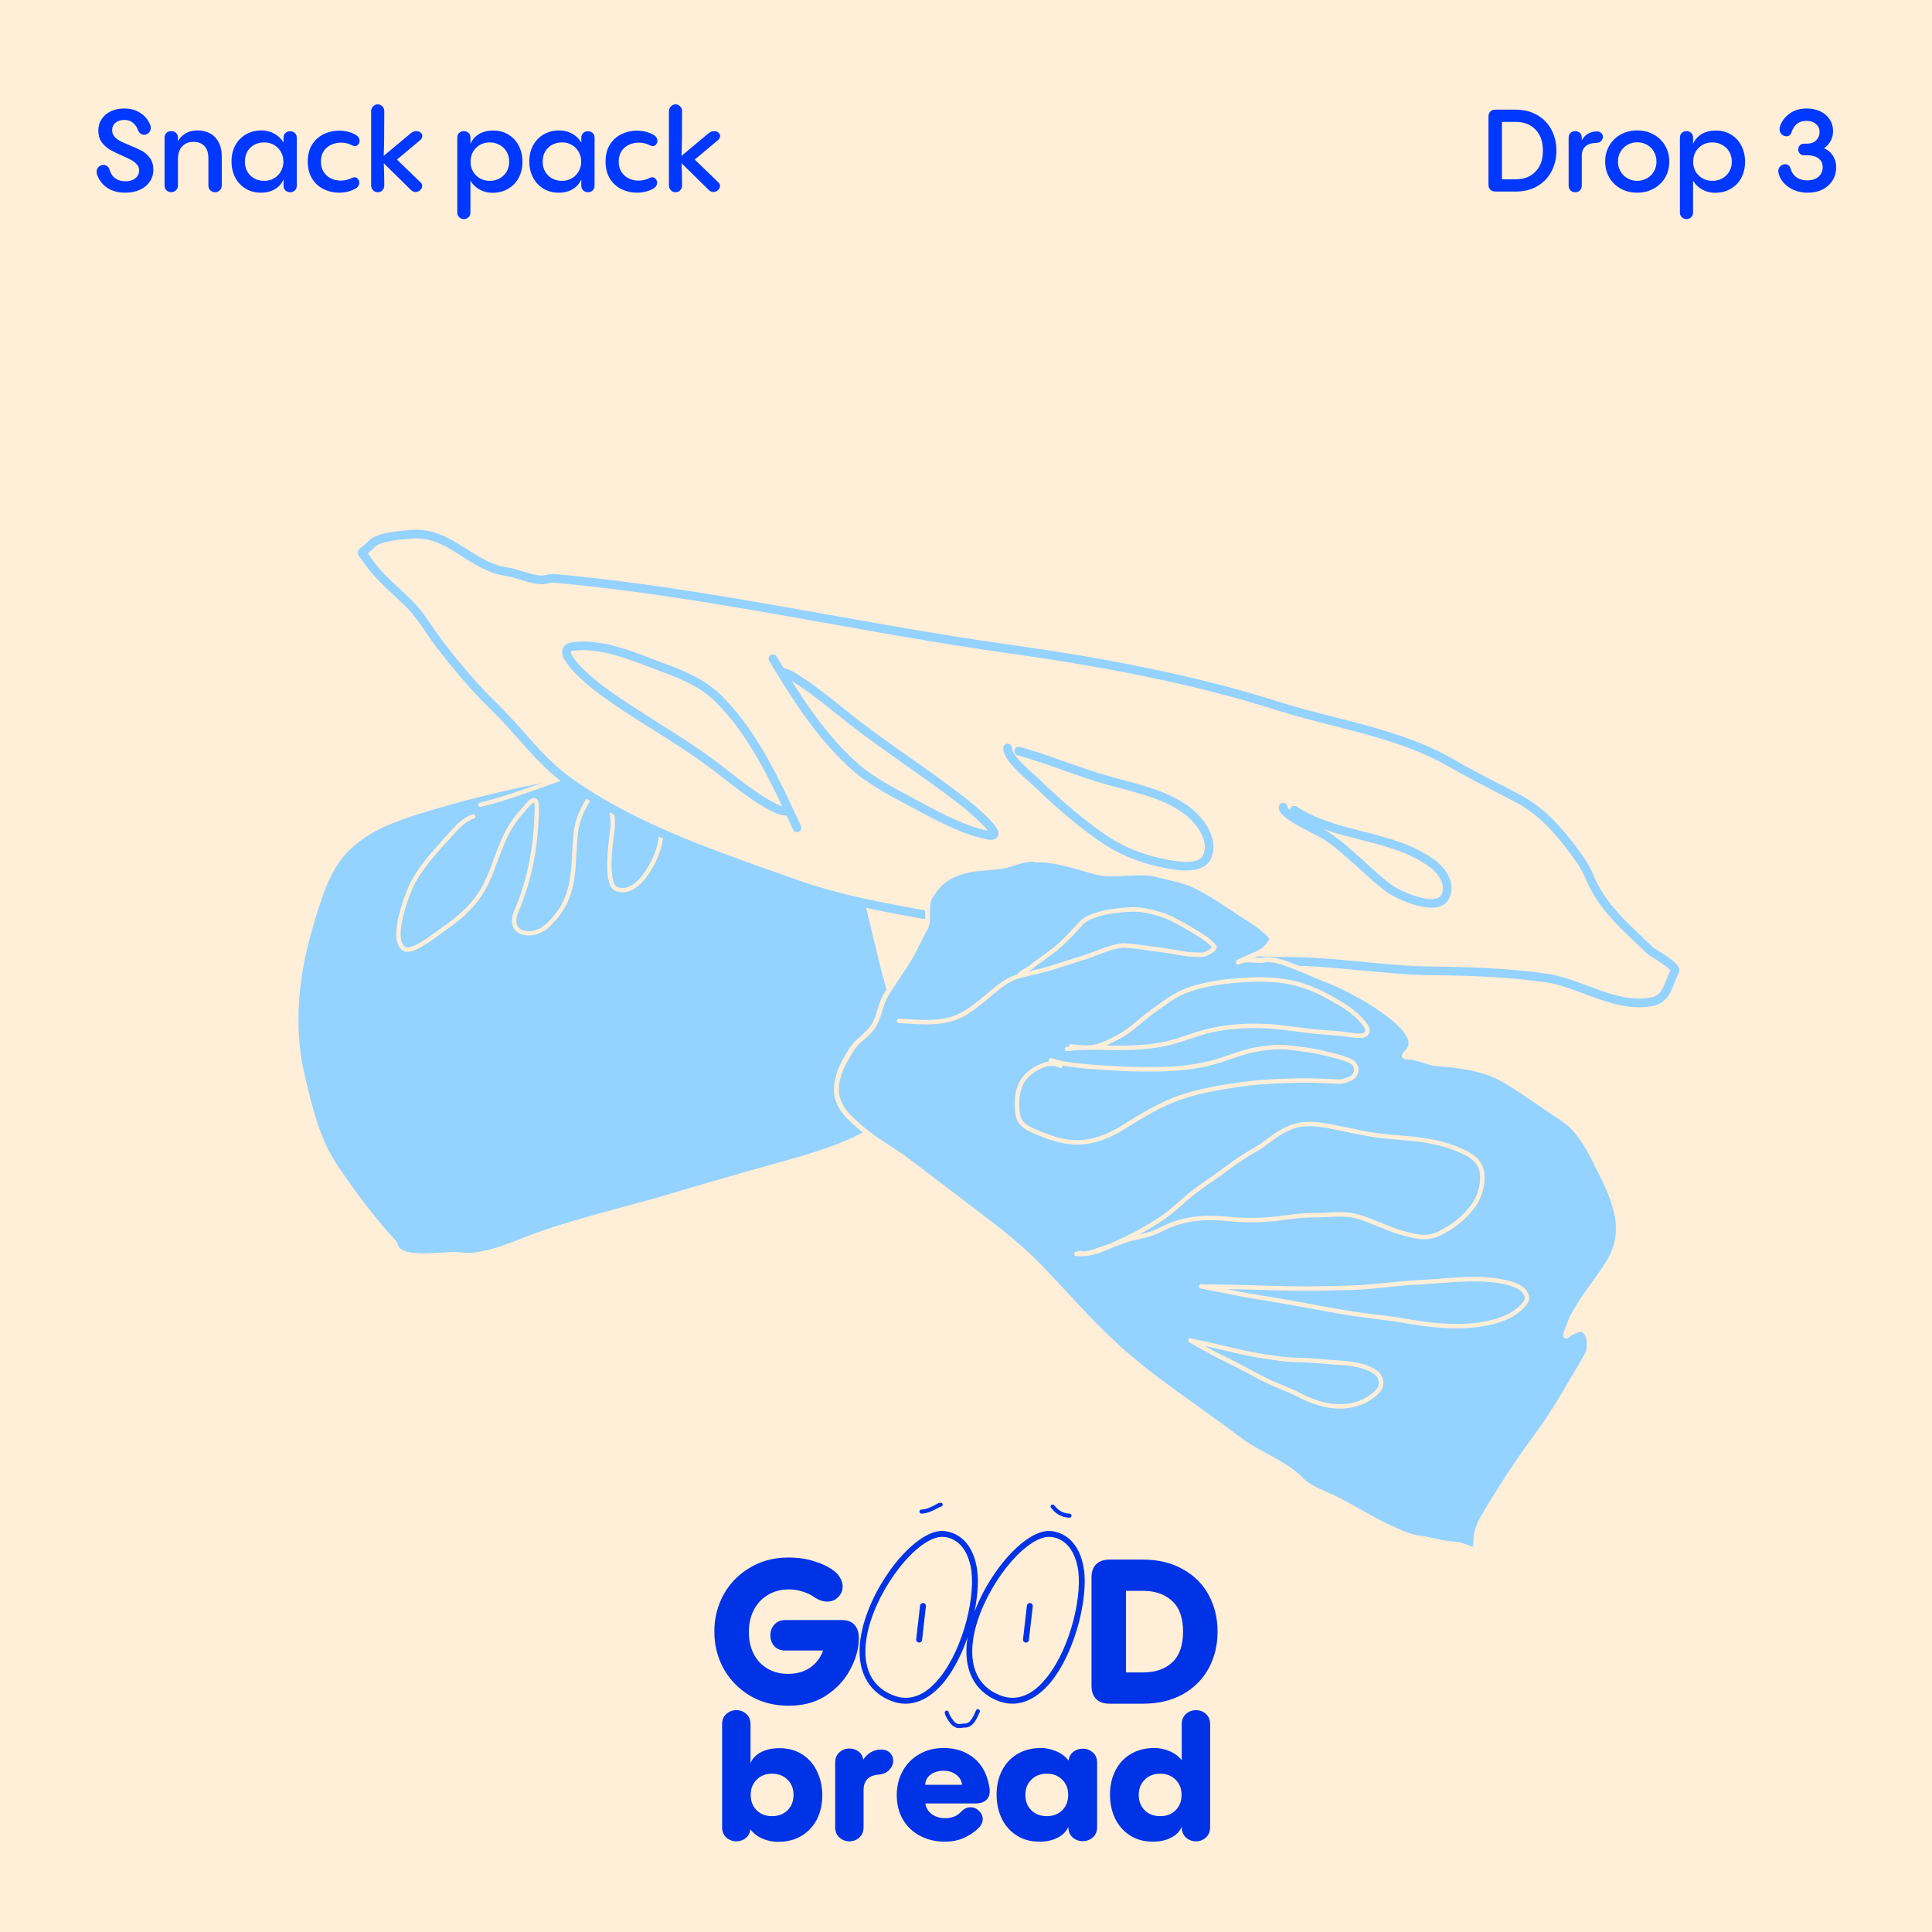 <svg width="1049" height="1049" viewBox="0 0 1049 1049" fill="none" xmlns="http://www.w3.org/2000/svg">
<rect x="0" y="0" width="1049" height="1049" fill="#808080" stroke="none"/>
<g clip-path="url(#clip0_479_805)">
<rect width="1049" height="1049" fill="#FFEED8"/>
<path d="M211.219 669.61C212.888 671.536 215.122 673.208 215.988 675.645C217.98 683.908 243.002 678.848 249.697 679.945C262.895 682.108 282.211 672.369 294.451 668.188C317.2 660.417 341.139 654.945 364.186 648.09C383.561 642.327 403.207 636.646 422.628 631.238L422.892 631.165C440.599 626.234 462.666 620.09 477.602 609.16C489.08 600.761 490.083 589.442 489.452 577.118C488.517 558.861 481.633 540.085 477.372 522.406L469.293 488.88C466.625 477.808 465.579 463.837 458.809 454.213C453.782 447.068 448.972 440.697 442.625 434.54C437.03 429.113 426.647 425.623 419.508 422.449C409.638 418.063 397.16 418.163 386.759 414.925C379.492 412.663 372.629 411.301 364.78 412.139C339.71 414.817 315.402 420.831 290.747 425.864C269.778 430.144 249.55 435.105 229.01 441.489C214.436 446.019 200.728 450.884 189.794 461.491C178.687 472.265 174.216 488.909 170.026 502.924C162.056 529.586 159.107 557.499 165.582 584.369C169.63 601.168 173.305 617.858 183.107 632.531C191.637 645.3 201.119 657.951 211.219 669.61Z" fill="#94D2FF"/>
<path d="M256.94 443.265C252.202 444.921 248.702 448.527 245.456 452.174C237.94 460.617 229.952 468.735 224.446 478.73C221.427 484.211 210.998 510.86 219.79 515.35C224.192 517.598 237.848 506.5 240.702 504.545C251.141 497.392 259.508 489.637 264.731 478.084C270.774 464.717 272.673 452.433 283.058 441.015C286.059 437.716 291.624 429.468 291.467 438.615C291.118 458.871 288.117 476.411 280.322 494.922C274.947 507.686 289.365 509.786 296.977 502.816C313.543 487.65 310.649 471.973 312.572 452.851C313.714 441.489 319.25 434.362 325.431 425.413C328.25 421.331 328.683 427.719 329.207 429.895C330.73 436.213 333.413 443.039 332.607 449.595C332.007 454.472 328.053 479.532 334.481 482.545C346.982 488.404 360.254 461.37 358.704 451.919C356.96 441.281 353.224 431.236 350.013 421.136C346.684 410.664 339.68 412.543 330.926 414.652C307.113 420.391 284.269 431.288 260.808 436.941" stroke="#FFEED8" stroke-width="2.361" stroke-linecap="round"/>
<path d="M547.925 352.371C465.226 340.811 384.217 321.553 300.847 314.003C296.114 314.104 296.889 315.365 291.445 314.604C285.734 313.806 280.61 311.175 275.182 310.416C255.571 307.675 244.055 288.111 222.861 290.124C217.885 290.597 205.6 291.328 201.797 295.371C195.363 302.211 195.135 297.577 199.761 304.554C205.046 312.525 214.369 320.281 221.124 326.795C228.564 333.969 232.586 341.889 238.945 350.136C248.06 361.956 257.639 373.341 268.325 383.71C282.046 397.023 293.085 413.167 308.593 424.231C345.441 450.519 389.633 464.802 431.114 479.654C457.461 489.087 486.13 493.821 513.536 498.728C541.834 503.795 569.983 508.64 598.471 512.622C631.645 517.259 665.21 521.936 698.818 521.968C725.115 521.994 751.384 526.853 777.723 527.147C798.77 527.382 818.617 528.076 839.404 530.982C858.131 533.6 877.453 547.859 897.186 543.846C905.182 542.22 905.866 533.963 909.374 527.359C910.83 524.617 897.687 517.764 895.73 515.878C882.916 503.521 869.666 492.74 862.498 474.851C860.346 469.479 854.202 461.542 850.682 457.029C843.572 447.914 835.113 439.557 825.349 434.234C813.234 427.628 801.006 421.877 789.083 414.909C759.481 397.612 725.341 393.373 693.64 383.271C647.262 368.492 596.042 359.097 547.925 352.371Z" fill="#FFEED8" stroke="#94D2FF" stroke-width="4.699" stroke-linecap="round"/>
<path d="M462.445 414.749C446.302 399.789 434.49 381.843 424.219 365.146C428.629 363.436 455.224 385.453 460.778 389.861C480.929 405.859 503.353 419.915 523.566 435.794C524.709 436.692 548.144 455.664 536.535 453.49C521.6 450.692 504.487 440.633 490.519 433.215C480.327 427.802 470.582 422.29 462.445 414.749Z" fill="#FFEED8"/>
<path d="M419.665 357.687C431.023 376.358 443.866 397.532 462.445 414.749C470.582 422.29 480.327 427.802 490.519 433.215C504.487 440.633 521.6 450.692 536.535 453.49C548.144 455.664 524.709 436.692 523.566 435.794C503.353 419.915 480.929 405.859 460.778 389.861C455.219 385.448 428.575 363.391 424.206 365.151" stroke="#94D2FF" stroke-width="4.699" stroke-linecap="round"/>
<path d="M389.893 379.171C406.549 395.458 418.206 418.274 428.258 439.815C423.267 444.391 395.625 421.652 389.839 417.198C368.842 401.035 345.193 388.88 324.12 372.929C322.928 372.027 298.539 352.657 311.17 351.005C327.42 348.879 345.518 357.114 360.351 362.603C371.174 366.608 381.496 370.961 389.893 379.171Z" fill="#FFEED8"/>
<path d="M432.711 449.453C421.61 425.31 409.063 397.916 389.893 379.171C381.496 370.961 371.174 366.608 360.351 362.603C345.518 357.114 327.42 348.879 311.17 351.005C298.539 352.657 322.928 372.027 324.12 372.929C345.193 388.88 368.842 401.035 389.839 417.198C395.631 421.656 423.323 444.437 428.273 439.801" stroke="#94D2FF" stroke-width="4.699" stroke-linecap="round"/>
<path d="M547.101 406.168C546.82 411.812 559.284 421.544 562.957 425.102C573.943 435.743 585.346 445.69 597.873 454.473C608.583 461.982 619.773 466.397 632.565 468.921C638.741 470.139 652.022 472.581 655.364 465.237C659.649 455.822 651.254 445.077 644.048 439.762C632.29 431.087 616.61 427.886 602.771 424.079C586.001 419.466 569.917 412.445 553.136 407.829" stroke="#94D2FF" stroke-width="4.699" stroke-linecap="round"/>
<path d="M696.697 438.232C696.061 442.611 716.842 451.564 720.423 453.992C732.7 462.316 742.329 473.425 754.115 482.305C758.886 485.899 779.343 495.26 784.283 487.501C788.507 480.865 783.191 473.006 777.948 469.094C756.079 452.778 725.08 454.861 702.733 439.892" stroke="#94D2FF" stroke-width="4.699" stroke-linecap="round"/>
<path d="M546.751 469.753C550.479 468.798 559.135 465.347 562.768 466.986C573.074 465.996 591.756 473.151 597.741 474.08C607.402 475.58 618.753 472.412 628.362 474.929C635.942 476.915 643.488 478.086 650.636 481.784C660.716 486.998 669.685 493.82 679.245 499.726C680.969 500.791 691.68 507.994 690.348 510.558C688.592 513.939 685.782 516.547 682.174 517.968C680.18 518.754 675.744 520.788 673.583 521.779C677.298 520.439 682.682 521.982 686.394 521.236C691.662 520.177 699.764 523.701 704.356 525.478C710.685 527.928 716.84 530.902 723.186 533.252C731.365 536.281 775.543 558.859 764.303 570.847C760.612 574.784 762.984 573.384 767.239 574.183C771.726 575.026 775.939 577.266 780.603 577.597C792.983 578.476 806.243 580.231 817.212 586.725C827.813 593.001 837.417 600.312 847.651 606.874C856.292 612.415 861.23 620.804 865.767 629.847C874.686 647.626 885.04 665.66 873.794 684.658C868.768 693.147 862.103 700.808 857.042 709.357C855.134 712.58 853.122 715.594 852.053 719.185C851.67 720.47 848.278 727.43 851.283 724.883C852.745 723.644 853.978 723.174 855.705 722.411C863.124 719.133 864.337 731.219 861.522 735.974C853.029 750.321 844.681 765.604 834.646 779.176C824.45 792.964 814.745 807.795 805.997 822.572C802.103 829.151 801.283 832.619 801.174 839.716C801.148 841.368 802.51 841.864 800.17 841.312C796.753 840.506 793.344 838.554 789.831 838.386C783.59 838.089 777.151 835.909 770.862 835.145C765.43 834.486 758.801 831.389 753.813 829.059L753.675 828.994C744.18 824.559 735.28 818.806 725.921 814.103C719.934 811.095 710.951 808.208 706.217 803.208C697.773 794.288 683.091 789.403 673.02 781.722C650.604 764.624 626.283 749.386 605.492 730.267C591.164 717.092 578.443 702.292 564.985 688.241C553.89 676.656 541.097 666.941 528.352 657.264C516.567 648.317 504.793 639.373 493.001 630.42C484.739 624.147 475.419 619.312 467.588 612.476C461.797 607.422 456.506 603.174 454.599 595.734C453.12 589.963 455.317 582.181 458.105 577.218C460.273 573.357 462.454 568.882 465.67 565.838C468.315 563.334 472.563 559.991 474.411 556.87C477.8 551.145 477.633 546.029 481.149 540.09C485.187 533.269 489.926 527.063 493.973 520.226C497.009 515.098 499.212 509.577 502.185 504.555C505.231 499.409 501.959 492.343 505.042 487.134C510.1 478.589 515.004 475.214 524.763 472.713C531.944 470.872 539.572 471.594 546.751 469.753Z" fill="#94D2FF"/>
<path d="M562.768 466.986C559.135 465.347 550.479 468.798 546.751 469.753C539.572 471.594 531.944 470.872 524.763 472.713C515.004 475.214 510.1 478.589 505.042 487.134C501.959 492.343 505.231 499.409 502.185 504.555C499.212 509.577 497.009 515.098 493.973 520.226C489.926 527.063 485.187 533.269 481.149 540.09C477.633 546.029 477.8 551.145 474.411 556.87C472.563 559.991 468.315 563.334 465.67 565.838C462.454 568.882 460.273 573.357 458.105 577.218C455.317 582.181 453.12 589.963 454.599 595.734C456.506 603.174 461.797 607.422 467.588 612.476C475.419 619.312 484.739 624.147 493.001 630.42C504.793 639.373 516.567 648.317 528.352 657.264C541.097 666.941 553.89 676.656 564.985 688.241C578.443 702.292 591.164 717.092 605.492 730.267C626.283 749.386 650.604 764.624 673.02 781.722C683.091 789.403 697.773 794.288 706.217 803.208C710.951 808.208 719.934 811.095 725.921 814.103C735.28 818.806 744.18 824.559 753.675 828.994C758.678 831.331 765.38 834.48 770.862 835.145C777.151 835.909 783.59 838.089 789.831 838.386C793.344 838.554 796.753 840.506 800.17 841.312C802.51 841.864 801.148 841.368 801.174 839.716C801.283 832.619 802.103 829.151 805.997 822.572C814.745 807.795 824.45 792.964 834.646 779.176C844.681 765.604 853.029 750.321 861.522 735.974C864.337 731.219 863.124 719.133 855.705 722.411C853.978 723.174 852.745 723.644 851.283 724.883C848.278 727.43 851.67 720.47 852.053 719.185C853.122 715.594 855.134 712.58 857.042 709.357C862.103 700.808 868.768 693.147 873.794 684.658C885.04 665.66 874.686 647.626 865.767 629.847C861.23 620.804 856.292 612.415 847.651 606.874C837.417 600.312 827.813 593.001 817.212 586.725C806.243 580.231 792.984 578.476 780.603 577.597C775.939 577.266 771.726 575.026 767.239 574.183C762.984 573.384 760.612 574.784 764.303 570.847C775.543 558.859 731.365 536.281 723.186 533.252C716.84 530.902 710.685 527.928 704.356 525.478C699.764 523.701 691.662 520.177 686.394 521.236C682.468 522.024 676.672 520.254 672.959 522.04C669.933 523.495 679.05 519.199 682.174 517.968C685.782 516.547 688.592 513.939 690.348 510.558C691.68 507.994 680.969 500.791 679.245 499.726C669.685 493.82 660.716 486.998 650.636 481.784C643.488 478.086 635.942 476.915 628.362 474.929C618.753 472.412 607.402 475.58 597.741 474.08C591.756 473.151 573.074 465.996 562.768 466.986Z" stroke="#FFEED8" stroke-width="2.677" stroke-linecap="round"/>
<path d="M488.109 554.297C499.843 554.908 512.528 556.62 523.123 550.502C529.311 546.928 534.354 542.359 539.798 537.846C544.128 534.256 548.484 531.247 553.984 529.769C560.122 528.12 566.295 527.067 572.346 525.038C577.609 523.274 582.933 521.694 588.223 520.011C594.305 518.075 600.125 515.278 606.342 513.884C607.979 513.517 609.604 513.28 611.273 513.398C617.777 513.86 624.29 515.013 630.763 515.818C635.146 516.363 639.474 517.281 643.837 517.949C646.513 518.359 649.268 518.292 651.967 518.405C654.27 518.502 655.32 517.554 657.168 516.605C657.658 516.354 659.722 514.876 659.446 514.145C659.22 513.547 658.496 513.034 658.049 512.561C655.957 510.351 653.336 508.713 650.771 507.118C646.275 504.323 641.67 501.692 636.971 499.249C632.28 496.81 627.257 495.476 622.105 494.44C617.453 493.504 612.399 493.764 607.716 494.309C604.103 494.73 600.48 495.124 596.989 496.19C593.511 497.252 589.536 498.592 586.982 501.328C582.849 505.755 578.747 510.387 574.119 514.309C569.623 518.119 564.537 521.19 560.002 524.958C558.006 526.615 554.565 527.708 553.248 529.933" stroke="#FFEED8" stroke-width="2.414" stroke-linecap="round"/>
<path d="M579.331 569.556C589.473 568.177 599.865 569.118 610.063 568.939C617.803 568.803 625.234 568.347 632.815 566.729C638.743 565.464 644.358 563.307 650.113 561.46C660.471 558.134 671.013 556.949 681.858 556.994C691.468 557.035 700.906 558.443 710.411 559.705C717 560.58 723.634 560.635 730.227 561.509C732.886 561.862 735.611 562.344 738.3 562.349C739.389 562.351 740.86 562.295 741.653 561.399C743.47 559.347 741.997 557.461 740.527 555.567C735.264 548.787 727.232 544.468 719.83 540.445C713.591 537.055 706.946 534.608 699.982 533.209C692.02 531.609 683.546 531.603 675.462 532.103C665.773 532.701 655.51 533.935 646.284 537.057C641.408 538.708 637.12 541.065 632.935 544.051C628.753 547.035 624.55 549.897 620.615 553.206C616.38 556.768 612.411 560.27 607.48 562.857C602.786 565.321 597.886 568.106 592.528 568.681C590.167 568.934 587.612 568.754 585.259 568.487C584.05 568.349 582.794 568.343 581.609 568.087" stroke="#FFEED8" stroke-width="2.414" stroke-linecap="round"/>
<path d="M575.777 578.726C570.559 575.637 563.265 579.141 559.094 582.559C553.625 587.041 552.005 593.294 552.216 600.127C552.307 603.084 552.417 606.859 554.332 609.311C557.228 613.019 563.11 614.784 567.222 616.446C574.101 619.226 581.835 620.978 589.273 620.004C596.375 619.074 603 616.293 609.046 612.56C619.587 606.051 630.136 599.398 641.977 595.492C651.907 592.216 662.393 590.432 672.717 588.932C683.621 587.349 694.511 586.86 705.513 586.681C711.914 586.576 718.232 586.847 724.618 587.151C726.464 587.239 728.423 587.455 730.179 586.791C732.308 585.985 734.651 585.452 735.778 583.283C737.419 580.122 735.757 577.063 732.655 575.799C727.442 573.676 721.589 572.387 716.115 571.173C712.724 570.421 709.293 569.958 705.85 569.519C702.049 569.033 698.192 568.461 694.35 568.541C688.012 568.673 681.673 569.608 675.59 571.367C670.858 572.735 666.258 574.509 661.558 575.987C651.041 579.295 639.645 580.367 628.663 580.567C618.478 580.753 608.18 580.351 598.016 579.63C590.798 579.118 583.621 578.598 576.504 577.278C574.905 576.981 573.318 576.564 571.768 576.066C571.58 576.005 570.76 575.652 570.577 575.7C570.487 575.722 571.34 577.039 571.54 577.157" stroke="#FFEED8" stroke-width="2.414" stroke-linecap="round"/>
<path d="M584.384 680.792C588.232 681.065 591.852 680.664 595.537 679.49C599.248 678.308 602.82 676.607 606.337 674.952C610.261 673.105 614.208 671.261 618.019 669.189C622.446 666.781 626.832 664.217 630.994 661.373C635.356 658.393 639.225 654.884 643.166 651.387C650.299 645.059 658.529 640.134 666.105 634.365C671.218 630.471 676.622 627.085 682.178 623.871C686.67 621.272 690.441 617.692 694.901 615.071C698.681 612.85 702.781 611.024 707.152 610.505C713.811 609.715 720.237 611.197 726.745 612.465C734.583 613.991 742.39 615.925 750.343 616.781C756.659 617.461 762.978 617.857 769.293 618.594C776.897 619.483 784.376 621.042 791.459 624.007C795.662 625.767 800.142 627.777 802.802 631.662C805.289 635.294 805.163 640.122 804.363 644.273C803.457 648.977 801.604 652.793 798.549 656.497C795.054 660.733 790.971 664.222 786.293 667.086C783.57 668.753 780.729 670.395 777.604 671.165C772.687 672.376 767.566 671.099 762.787 669.841C753.977 667.522 745.91 663.138 737.217 660.548C730.957 658.683 724.52 659.53 718.123 659.706C713.808 659.825 709.507 659.782 705.205 660.199C700.964 660.61 696.759 661.284 692.524 661.744C684.179 662.652 675.783 662.721 667.434 661.866C655.382 660.631 643.608 661.13 632.56 666.527C629.493 668.025 626.413 669.541 623.104 670.425C620.208 671.199 617.342 671.846 614.421 672.511C611.419 673.195 608.515 674.495 605.609 675.499C602.813 676.465 600.017 677.473 597.206 678.39C594.967 679.121 592.688 680.094 590.351 680.45C589.534 680.575 588.437 680.883 587.651 680.626C586.942 680.394 584.9 680.338 586.772 680.327" stroke="#FFEED8" stroke-width="2.414" stroke-linecap="round"/>
<path d="M653.37 698.447C654.354 698.655 655.323 698.606 656.297 698.607C660.534 698.61 664.787 698.703 669.037 698.777C686.012 699.07 703.169 700.031 719.98 699.532C726.271 699.346 732.632 699.328 738.867 698.948C745.878 698.522 752.731 697.635 759.671 697.014C765.535 696.489 771.479 696.19 777.393 695.805C783.327 695.419 789.202 694.797 795.197 694.602C802.962 694.35 812.252 694.584 820.04 696.849C824.513 698.15 828.168 700.546 829.036 703.948C829.428 705.489 828.413 707.056 827.461 708.25C825.19 711.099 821.284 713.802 817.368 715.467C806.04 720.282 791.71 720.739 777.805 719.343C771 718.66 764.236 717.33 757.451 716.324C751.508 715.443 745.557 714.804 739.611 713.997C725.963 712.147 712.528 709.323 698.949 706.948C688.461 705.114 678.013 703.657 667.589 701.453C662.501 700.378 657.172 699.457 652.182 698.402" stroke="#FFEED8" stroke-width="2.414" stroke-linecap="round"/>
<path d="M646.996 727.931C647.501 728.23 648.098 728.295 648.679 728.406C651.206 728.886 653.708 729.451 656.215 729.997C666.229 732.177 676.088 734.982 686.316 736.429C690.144 736.97 693.947 737.672 697.818 738.033C702.17 738.438 706.609 738.411 710.995 738.633C714.702 738.821 718.367 739.222 722.047 739.541C725.741 739.861 729.492 739.963 733.147 740.463C737.88 741.112 743.331 742.372 747.085 745.297C749.241 746.977 750.477 749.554 749.652 752.726C749.279 754.162 748.055 755.463 747.015 756.435C744.536 758.752 741.139 760.753 738.146 761.815C729.486 764.887 720.754 763.683 713.008 760.852C709.217 759.467 705.705 757.502 702.052 755.827C698.853 754.361 695.555 753.112 692.325 751.712C684.91 748.5 678.007 744.433 670.84 740.755C665.306 737.915 659.645 735.419 654.295 732.252C651.683 730.705 648.866 729.273 646.304 727.756" stroke="#FFEED8" stroke-width="2.414" stroke-linecap="round"/>
<path d="M67.973 104.626C64.382 104.626 61.272 103.833 58.642 102.247C56.012 100.618 54.071 98.281 52.818 95.233C52.568 94.523 52.442 93.897 52.442 93.354C52.442 92.227 52.818 91.308 53.569 90.599C54.363 89.889 55.26 89.534 56.262 89.534C56.972 89.534 57.619 89.764 58.203 90.223C58.788 90.641 59.206 91.267 59.456 92.102C60.082 94.231 61.147 95.817 62.65 96.861C64.153 97.905 65.927 98.427 67.973 98.427C70.311 98.427 72.147 97.884 73.483 96.798C74.861 95.713 75.55 94.293 75.55 92.54C75.55 91.288 75.132 90.202 74.297 89.284C73.504 88.323 72.502 87.53 71.292 86.904C70.123 86.236 68.474 85.443 66.344 84.524C63.547 83.314 61.293 82.207 59.581 81.205C57.911 80.204 56.45 78.868 55.198 77.198C53.987 75.486 53.382 73.378 53.382 70.873C53.382 68.535 53.987 66.468 55.198 64.673C56.408 62.836 58.057 61.417 60.145 60.415C62.274 59.413 64.695 58.912 67.409 58.912C70.791 58.912 73.713 59.705 76.176 61.291C78.639 62.878 80.434 65.049 81.562 67.804C81.77 68.263 81.875 68.806 81.875 69.432C81.875 70.476 81.499 71.374 80.748 72.125C80.038 72.835 79.203 73.19 78.243 73.19C77.533 73.19 76.886 72.981 76.301 72.564C75.717 72.104 75.237 71.415 74.861 70.497C74.235 68.827 73.296 67.512 72.043 66.552C70.791 65.592 69.267 65.112 67.472 65.112C65.593 65.112 64.027 65.612 62.775 66.614C61.523 67.616 60.896 68.952 60.896 70.622C60.896 72.042 61.314 73.231 62.149 74.192C62.984 75.152 64.007 75.945 65.217 76.571C66.428 77.198 68.16 77.97 70.415 78.888C73.212 80.016 75.446 81.038 77.115 81.957C78.785 82.875 80.226 84.17 81.436 85.84C82.647 87.509 83.252 89.597 83.252 92.102C83.252 94.648 82.585 96.861 81.249 98.74C79.954 100.618 78.138 102.08 75.8 103.123C73.504 104.125 70.895 104.626 67.973 104.626ZM107.258 70.81C109.679 70.81 111.871 71.311 113.833 72.313C115.837 73.315 117.424 74.881 118.593 77.01C119.803 79.139 120.409 81.79 120.409 84.963V100.618C120.409 101.787 120.033 102.706 119.281 103.374C118.572 104.042 117.737 104.376 116.777 104.376C115.816 104.376 114.96 104.042 114.209 103.374C113.499 102.706 113.144 101.787 113.144 100.618V86.027C113.144 82.855 112.372 80.558 110.827 79.139C109.324 77.719 107.425 77.01 105.129 77.01C102.54 77.01 100.474 77.824 98.929 79.452C97.426 81.08 96.654 83.397 96.612 86.403V100.744C96.612 101.829 96.236 102.706 95.485 103.374C94.775 104 93.94 104.313 92.98 104.313C92.02 104.313 91.164 104 90.412 103.374C89.703 102.706 89.348 101.829 89.348 100.744V74.755C89.348 73.628 89.703 72.751 90.412 72.125C91.122 71.499 91.978 71.186 92.98 71.186C93.982 71.186 94.838 71.499 95.547 72.125C96.257 72.751 96.612 73.628 96.612 74.755V76.697C97.656 74.818 99.075 73.378 100.87 72.376C102.666 71.332 104.795 70.81 107.258 70.81ZM157.57 71.249C158.53 71.249 159.365 71.562 160.075 72.188C160.785 72.814 161.14 73.691 161.14 74.818V100.806C161.14 101.892 160.785 102.768 160.075 103.436C159.365 104.063 158.53 104.376 157.57 104.376C156.61 104.376 155.754 104.063 155.003 103.436C154.293 102.768 153.938 101.892 153.938 100.806V97.362C153.02 99.616 151.475 101.391 149.304 102.685C147.133 103.979 144.586 104.626 141.664 104.626C138.491 104.626 135.694 103.875 133.273 102.372C130.851 100.869 128.973 98.823 127.637 96.235C126.342 93.646 125.695 90.787 125.695 87.656C125.695 84.441 126.363 81.56 127.699 79.014C129.077 76.467 130.997 74.463 133.46 73.002C135.924 71.541 138.783 70.81 142.04 70.81C144.503 70.81 146.799 71.395 148.928 72.564C151.057 73.733 152.727 75.34 153.938 77.385V74.818C153.938 73.691 154.293 72.814 155.003 72.188C155.712 71.562 156.568 71.249 157.57 71.249ZM143.48 98.176C145.484 98.176 147.258 97.717 148.803 96.798C150.389 95.88 151.621 94.627 152.498 93.041C153.416 91.455 153.875 89.68 153.875 87.718C153.875 85.756 153.416 84.003 152.498 82.458C151.621 80.871 150.389 79.619 148.803 78.701C147.258 77.782 145.484 77.323 143.48 77.323C141.476 77.323 139.66 77.761 138.032 78.638C136.445 79.515 135.193 80.746 134.275 82.333C133.398 83.919 132.96 85.714 132.96 87.718C132.96 90.766 133.941 93.271 135.903 95.233C137.865 97.195 140.391 98.176 143.48 98.176ZM193.215 102.309C190.501 103.854 187.475 104.626 184.135 104.626C181.212 104.626 178.436 104 175.806 102.748C173.218 101.495 171.109 99.596 169.481 97.049C167.895 94.502 167.101 91.392 167.101 87.718C167.101 84.044 167.895 80.955 169.481 78.45C171.109 75.903 173.218 74.025 175.806 72.814C178.394 71.562 181.15 70.935 184.072 70.935C187.454 70.935 190.501 71.708 193.215 73.252C194.551 74.046 195.219 75.11 195.219 76.446C195.219 77.239 194.968 77.928 194.467 78.513C194.008 79.055 193.403 79.327 192.651 79.327C192.192 79.327 191.691 79.181 191.148 78.888C189.312 77.928 187.308 77.448 185.137 77.448C183.216 77.448 181.421 77.845 179.751 78.638C178.123 79.389 176.787 80.537 175.743 82.082C174.741 83.627 174.24 85.526 174.24 87.781C174.24 89.91 174.72 91.747 175.681 93.292C176.683 94.836 177.998 96.026 179.626 96.861C181.296 97.654 183.091 98.051 185.011 98.051C187.182 98.051 189.207 97.571 191.086 96.611C191.587 96.36 192.046 96.235 192.464 96.235C193.215 96.235 193.841 96.548 194.342 97.174C194.843 97.759 195.094 98.448 195.094 99.241C195.094 99.825 194.927 100.389 194.593 100.932C194.3 101.474 193.841 101.933 193.215 102.309ZM228.371 99.053C228.955 99.596 229.247 100.243 229.247 100.994C229.247 101.829 228.872 102.581 228.12 103.249C227.41 103.917 226.575 104.25 225.615 104.25C224.697 104.25 223.883 103.896 223.173 103.186L208.394 88.657C208.561 92.582 208.645 96.611 208.645 100.744C208.645 101.704 208.311 102.56 207.643 103.311C206.975 104.021 206.119 104.376 205.075 104.376C204.115 104.376 203.28 104.021 202.57 103.311C201.86 102.56 201.506 101.704 201.506 100.744V60.29C201.506 59.329 201.86 58.494 202.57 57.785C203.28 57.033 204.115 56.657 205.075 56.657C206.077 56.657 206.912 57.012 207.58 57.722C208.29 58.432 208.645 59.288 208.645 60.29C208.645 65.55 208.624 70.288 208.582 74.505C208.54 78.68 208.457 82.061 208.331 84.65L222.922 72.438C223.924 71.603 224.989 71.186 226.116 71.186C227.035 71.186 227.786 71.457 228.371 72C228.997 72.501 229.31 73.106 229.31 73.816C229.31 74.693 228.851 75.507 227.932 76.258L215.533 86.654L228.371 99.053ZM267.702 70.873C270.916 70.873 273.734 71.624 276.156 73.127C278.577 74.63 280.435 76.676 281.729 79.264C283.023 81.853 283.671 84.712 283.671 87.843C283.671 91.016 283.003 93.897 281.667 96.485C280.331 99.032 278.41 101.036 275.905 102.497C273.442 103.958 270.583 104.689 267.326 104.689C264.863 104.689 262.567 104.104 260.438 102.935C258.309 101.766 256.639 100.159 255.428 98.114V115.397C255.428 116.483 255.073 117.339 254.363 117.965C253.654 118.633 252.819 118.967 251.858 118.967C250.898 118.967 250.063 118.633 249.354 117.965C248.644 117.339 248.289 116.483 248.289 115.397V74.755C248.289 73.628 248.644 72.751 249.354 72.125C250.063 71.499 250.898 71.186 251.858 71.186C252.819 71.186 253.654 71.499 254.363 72.125C255.073 72.751 255.428 73.628 255.428 74.755V78.137C256.388 75.882 257.933 74.108 260.062 72.814C262.233 71.52 264.779 70.873 267.702 70.873ZM265.886 98.176C267.89 98.176 269.685 97.738 271.271 96.861C272.9 95.943 274.173 94.711 275.091 93.166C276.01 91.58 276.469 89.785 276.469 87.781C276.469 85.777 276.01 83.982 275.091 82.395C274.173 80.809 272.9 79.577 271.271 78.701C269.685 77.782 267.89 77.323 265.886 77.323C263.882 77.323 262.087 77.782 260.5 78.701C258.956 79.619 257.724 80.871 256.806 82.458C255.929 84.044 255.491 85.819 255.491 87.781C255.491 89.743 255.929 91.517 256.806 93.104C257.724 94.648 258.956 95.88 260.5 96.798C262.087 97.717 263.882 98.176 265.886 98.176ZM319.263 71.249C320.223 71.249 321.058 71.562 321.768 72.188C322.478 72.814 322.833 73.691 322.833 74.818V100.806C322.833 101.892 322.478 102.768 321.768 103.436C321.058 104.063 320.223 104.376 319.263 104.376C318.303 104.376 317.447 104.063 316.696 103.436C315.986 102.768 315.631 101.892 315.631 100.806V97.362C314.713 99.616 313.168 101.391 310.997 102.685C308.826 103.979 306.279 104.626 303.357 104.626C300.184 104.626 297.387 103.875 294.966 102.372C292.544 100.869 290.666 98.823 289.33 96.235C288.035 93.646 287.388 90.787 287.388 87.656C287.388 84.441 288.056 81.56 289.392 79.014C290.77 76.467 292.69 74.463 295.153 73.002C297.617 71.541 300.476 70.81 303.733 70.81C306.196 70.81 308.492 71.395 310.621 72.564C312.75 73.733 314.42 75.34 315.631 77.385V74.818C315.631 73.691 315.986 72.814 316.696 72.188C317.405 71.562 318.261 71.249 319.263 71.249ZM305.173 98.176C307.177 98.176 308.951 97.717 310.496 96.798C312.082 95.88 313.314 94.627 314.191 93.041C315.109 91.455 315.568 89.68 315.568 87.718C315.568 85.756 315.109 84.003 314.191 82.458C313.314 80.871 312.082 79.619 310.496 78.701C308.951 77.782 307.177 77.323 305.173 77.323C303.169 77.323 301.353 77.761 299.725 78.638C298.138 79.515 296.886 80.746 295.968 82.333C295.091 83.919 294.652 85.714 294.652 87.718C294.652 90.766 295.634 93.271 297.596 95.233C299.558 97.195 302.084 98.176 305.173 98.176ZM354.908 102.309C352.194 103.854 349.168 104.626 345.828 104.626C342.905 104.626 340.129 104 337.499 102.748C334.911 101.495 332.802 99.596 331.174 97.049C329.588 94.502 328.794 91.392 328.794 87.718C328.794 84.044 329.588 80.955 331.174 78.45C332.802 75.903 334.911 74.025 337.499 72.814C340.087 71.562 342.843 70.935 345.765 70.935C349.147 70.935 352.194 71.708 354.908 73.252C356.244 74.046 356.912 75.11 356.912 76.446C356.912 77.239 356.661 77.928 356.16 78.513C355.701 79.055 355.096 79.327 354.344 79.327C353.885 79.327 353.384 79.181 352.841 78.888C351.005 77.928 349.001 77.448 346.83 77.448C344.909 77.448 343.114 77.845 341.444 78.638C339.816 79.389 338.48 80.537 337.436 82.082C336.434 83.627 335.933 85.526 335.933 87.781C335.933 89.91 336.414 91.747 337.374 93.292C338.376 94.836 339.691 96.026 341.319 96.861C342.989 97.654 344.784 98.051 346.704 98.051C348.875 98.051 350.9 97.571 352.779 96.611C353.28 96.36 353.739 96.235 354.157 96.235C354.908 96.235 355.534 96.548 356.035 97.174C356.536 97.759 356.787 98.448 356.787 99.241C356.787 99.825 356.62 100.389 356.286 100.932C355.993 101.474 355.534 101.933 354.908 102.309ZM390.064 99.053C390.648 99.596 390.94 100.243 390.94 100.994C390.94 101.829 390.565 102.581 389.813 103.249C389.103 103.917 388.268 104.25 387.308 104.25C386.39 104.25 385.576 103.896 384.866 103.186L370.087 88.657C370.254 92.582 370.338 96.611 370.338 100.744C370.338 101.704 370.004 102.56 369.336 103.311C368.668 104.021 367.812 104.376 366.768 104.376C365.808 104.376 364.973 104.021 364.263 103.311C363.553 102.56 363.199 101.704 363.199 100.744V60.29C363.199 59.329 363.553 58.494 364.263 57.785C364.973 57.033 365.808 56.657 366.768 56.657C367.77 56.657 368.605 57.012 369.273 57.722C369.983 58.432 370.338 59.288 370.338 60.29C370.338 65.55 370.317 70.288 370.275 74.505C370.233 78.68 370.15 82.061 370.024 84.65L384.615 72.438C385.617 71.603 386.682 71.186 387.809 71.186C388.728 71.186 389.479 71.457 390.064 72C390.69 72.501 391.003 73.106 391.003 73.816C391.003 74.693 390.544 75.507 389.625 76.258L377.226 86.654L390.064 99.053Z" fill="#0038FF"/>
<path d="M812.002 104C810.791 104 809.852 103.666 809.184 102.998C808.516 102.33 808.182 101.391 808.182 100.18V63.358C808.182 62.147 808.516 61.208 809.184 60.54C809.852 59.872 810.791 59.538 812.002 59.538H822.898C827.407 59.538 831.332 60.519 834.671 62.481C838.011 64.402 840.579 67.053 842.374 70.434C844.169 73.816 845.067 77.594 845.067 81.769C845.067 85.944 844.169 89.722 842.374 93.104C840.579 96.485 838.011 99.157 834.671 101.119C831.332 103.04 827.407 104 822.898 104H812.002ZM822.898 97.362C827.407 97.362 830.998 95.984 833.67 93.229C836.383 90.474 837.74 86.654 837.74 81.769C837.74 76.885 836.383 73.064 833.67 70.309C830.998 67.554 827.407 66.176 822.898 66.176H815.509V97.362H822.898ZM866.357 71.374C867.652 71.249 868.633 71.499 869.301 72.125C869.969 72.71 870.303 73.419 870.303 74.254C870.303 75.089 869.99 75.862 869.363 76.571C868.737 77.239 867.714 77.594 866.295 77.636C863.957 77.678 862.12 78.304 860.784 79.515C859.49 80.725 858.843 82.437 858.843 84.65V100.744C858.843 101.871 858.488 102.768 857.778 103.436C857.068 104.063 856.233 104.376 855.273 104.376C854.313 104.376 853.478 104.063 852.768 103.436C852.059 102.768 851.704 101.871 851.704 100.744V74.755C851.704 73.628 852.059 72.751 852.768 72.125C853.478 71.499 854.313 71.186 855.273 71.186C856.233 71.186 857.068 71.499 857.778 72.125C858.488 72.751 858.843 73.628 858.843 74.755V76.196C860.387 73.273 862.892 71.666 866.357 71.374ZM888.948 104.626C885.65 104.626 882.665 103.896 879.993 102.434C877.363 100.973 875.297 98.969 873.794 96.423C872.291 93.834 871.539 90.933 871.539 87.718C871.539 84.545 872.291 81.665 873.794 79.076C875.297 76.488 877.363 74.463 879.993 73.002C882.665 71.541 885.65 70.81 888.948 70.81C892.247 70.81 895.211 71.541 897.841 73.002C900.513 74.463 902.6 76.488 904.103 79.076C905.606 81.665 906.358 84.545 906.358 87.718C906.358 90.933 905.606 93.834 904.103 96.423C902.6 98.969 900.513 100.973 897.841 102.434C895.211 103.896 892.247 104.626 888.948 104.626ZM888.948 98.176C890.911 98.176 892.685 97.717 894.271 96.798C895.9 95.88 897.152 94.627 898.029 93.041C898.947 91.455 899.406 89.68 899.406 87.718C899.406 85.756 898.947 83.982 898.029 82.395C897.152 80.809 895.9 79.556 894.271 78.638C892.685 77.719 890.911 77.26 888.948 77.26C886.986 77.26 885.212 77.719 883.626 78.638C882.039 79.556 880.787 80.809 879.868 82.395C878.95 83.982 878.491 85.756 878.491 87.718C878.491 89.68 878.95 91.455 879.868 93.041C880.787 94.627 882.039 95.88 883.626 96.798C885.212 97.717 886.986 98.176 888.948 98.176ZM931.538 70.873C934.752 70.873 937.57 71.624 939.992 73.127C942.413 74.63 944.271 76.676 945.565 79.264C946.859 81.853 947.506 84.712 947.506 87.843C947.506 91.016 946.838 93.897 945.502 96.485C944.166 99.032 942.246 101.036 939.741 102.497C937.278 103.958 934.418 104.689 931.162 104.689C928.699 104.689 926.403 104.104 924.273 102.935C922.144 101.766 920.474 100.159 919.264 98.114V115.397C919.264 116.483 918.909 117.339 918.199 117.965C917.489 118.633 916.654 118.967 915.694 118.967C914.734 118.967 913.899 118.633 913.189 117.965C912.479 117.339 912.125 116.483 912.125 115.397V74.755C912.125 73.628 912.479 72.751 913.189 72.125C913.899 71.499 914.734 71.186 915.694 71.186C916.654 71.186 917.489 71.499 918.199 72.125C918.909 72.751 919.264 73.628 919.264 74.755V78.137C920.224 75.882 921.768 74.108 923.898 72.814C926.069 71.52 928.615 70.873 931.538 70.873ZM929.722 98.176C931.725 98.176 933.521 97.738 935.107 96.861C936.735 95.943 938.009 94.711 938.927 93.166C939.845 91.58 940.305 89.785 940.305 87.781C940.305 85.777 939.845 83.982 938.927 82.395C938.009 80.809 936.735 79.577 935.107 78.701C933.521 77.782 931.725 77.323 929.722 77.323C927.718 77.323 925.922 77.782 924.336 78.701C922.791 79.619 921.56 80.871 920.641 82.458C919.765 84.044 919.326 85.819 919.326 87.781C919.326 89.743 919.765 91.517 920.641 93.104C921.56 94.648 922.791 95.88 924.336 96.798C925.922 97.717 927.718 98.176 929.722 98.176ZM990.403 80.517C992.323 81.268 993.889 82.562 995.099 84.399C996.352 86.236 996.978 88.428 996.978 90.975C996.978 93.438 996.352 95.713 995.099 97.8C993.847 99.888 992.052 101.558 989.714 102.81C987.376 104.021 984.641 104.626 981.51 104.626C978.922 104.626 976.521 104.188 974.309 103.311C972.096 102.393 970.238 101.14 968.735 99.554C967.232 97.967 966.23 96.193 965.729 94.231C965.604 93.772 965.542 93.354 965.542 92.978C965.542 91.851 965.917 90.933 966.669 90.223C967.462 89.513 968.339 89.159 969.299 89.159C969.967 89.159 970.551 89.346 971.052 89.722C971.595 90.098 971.971 90.682 972.18 91.475C972.722 93.479 973.787 95.066 975.373 96.235C977.001 97.362 978.901 97.926 981.072 97.926C983.702 97.926 985.789 97.278 987.334 95.984C988.879 94.648 989.651 92.937 989.651 90.849C989.651 88.72 988.879 87.092 987.334 85.965C985.789 84.838 983.598 84.274 980.759 84.274H979.381C978.463 84.274 977.732 83.961 977.189 83.335C976.647 82.708 976.375 81.999 976.375 81.205C976.375 80.329 976.647 79.577 977.189 78.951C977.774 78.325 978.567 78.012 979.569 78.012H980.947C983.201 78.012 984.934 77.385 986.144 76.133C987.355 74.881 987.96 73.398 987.96 71.687C987.96 69.892 987.292 68.43 985.956 67.303C984.62 66.176 982.867 65.612 980.696 65.612C978.734 65.612 977.064 66.155 975.686 67.241C974.35 68.326 973.369 69.85 972.743 71.812C972.493 72.564 972.117 73.127 971.616 73.503C971.157 73.837 970.614 74.004 969.988 74.004C969.028 74.004 968.151 73.649 967.358 72.939C966.606 72.188 966.23 71.249 966.23 70.121C966.23 69.662 966.293 69.224 966.418 68.806C967.253 66.051 968.944 63.713 971.491 61.792C974.037 59.872 977.189 58.912 980.947 58.912C983.744 58.912 986.228 59.434 988.399 60.477C990.57 61.521 992.26 62.982 993.471 64.861C994.682 66.698 995.287 68.785 995.287 71.123C995.287 73.127 994.849 74.922 993.972 76.509C993.095 78.095 991.906 79.431 990.403 80.517Z" fill="#0038FF"/>
<path d="M428.197 926.145C420.408 926.145 413.428 924.345 407.256 920.745C401.157 917.071 396.381 912.184 392.927 906.086C389.548 899.914 387.858 893.154 387.858 885.806C387.858 878.532 389.548 871.845 392.927 865.747C396.307 859.648 401.047 854.799 407.145 851.198C413.244 847.524 420.188 845.687 427.976 845.687C433.193 845.687 437.859 846.349 441.974 847.671C446.162 848.92 449.689 850.61 452.554 852.741C454.244 853.99 455.493 855.386 456.302 856.929C457.11 858.399 457.514 859.905 457.514 861.448C457.514 863.653 456.706 865.563 455.089 867.18C453.546 868.796 451.562 869.604 449.138 869.604C446.786 869.604 444.398 868.759 441.974 867.069C440.284 865.894 438.263 864.939 435.912 864.204C433.56 863.395 431.025 862.991 428.307 862.991C424.045 862.991 420.261 863.983 416.955 865.967C413.648 867.951 411.076 870.706 409.239 874.233C407.476 877.76 406.594 881.728 406.594 886.137C406.594 890.472 407.439 894.366 409.129 897.82C410.819 901.2 413.281 903.881 416.514 905.865C419.747 907.849 423.531 908.841 427.866 908.841C432.495 908.841 436.463 907.739 439.769 905.535C443.076 903.257 445.464 900.134 446.933 896.166H426.433C423.861 896.166 421.841 895.358 420.371 893.742C418.975 892.125 418.277 890.178 418.277 887.9C418.277 885.696 418.975 883.785 420.371 882.169C421.841 880.479 423.861 879.634 426.433 879.634H457.073C460.086 879.634 462.364 880.479 463.907 882.169C465.523 883.859 466.331 886.357 466.331 889.664C466.331 890.325 466.258 891.464 466.111 893.08C465.45 898.15 463.613 903.22 460.6 908.29C457.588 913.36 453.326 917.622 447.815 921.075C442.378 924.455 435.838 926.145 428.197 926.145ZM498.991 891.868H498.88C497.999 891.758 497.337 890.986 497.448 890.104L499.542 871.809C499.652 870.927 500.534 870.266 501.415 870.376C502.297 870.486 502.848 871.368 502.738 872.25L500.644 890.435C500.534 891.317 499.872 891.868 498.991 891.868ZM511.445 834.445C511.225 834.445 511.004 834.445 511.004 834.445C497.558 835.437 477.278 861.228 471.437 884.704C468.791 895.726 468.13 910.605 480.805 918.43C484.552 920.634 488.189 921.847 491.716 921.847C498.219 921.847 504.391 918.21 510.233 910.935C523.459 894.513 530.182 864.865 526.985 850.317C523.789 835.548 514.311 834.445 511.445 834.445ZM530.953 858.473C530.953 874.895 524.23 898.701 512.768 913.029C506.375 920.855 499.101 925.043 491.716 925.043C487.528 925.043 483.34 923.72 479.152 921.185C468.02 914.242 464.162 901.016 468.351 883.932C474.523 858.913 495.905 832.351 510.673 831.249C510.673 831.249 511.004 831.249 511.445 831.249C513.87 831.249 526.324 832.131 530.072 849.655C530.623 852.19 530.953 855.166 530.953 858.473ZM557.005 891.868H556.894C556.013 891.758 555.351 890.986 555.462 890.104L557.556 871.809C557.666 870.927 558.548 870.266 559.429 870.376C560.311 870.486 560.862 871.368 560.752 872.25L558.658 890.435C558.548 891.317 557.886 891.868 557.005 891.868ZM569.459 834.445C569.239 834.445 569.018 834.445 569.018 834.445C555.572 835.437 535.292 861.228 529.451 884.704C526.805 895.726 526.144 910.605 538.819 918.43C542.566 920.634 546.203 921.847 549.73 921.847C556.233 921.847 562.405 918.21 568.247 910.935C581.473 894.513 588.196 864.865 585 850.317C581.803 835.548 572.325 834.445 569.459 834.445ZM588.967 858.473C588.967 874.895 582.244 898.701 570.782 913.029C564.389 920.855 557.115 925.043 549.73 925.043C545.542 925.043 541.354 923.72 537.166 921.185C526.034 914.242 522.176 901.016 526.365 883.932C532.537 858.913 553.919 832.351 568.688 831.249C568.688 831.249 569.018 831.249 569.459 831.249C571.884 831.249 584.338 832.131 588.086 849.655C588.637 852.19 588.967 855.166 588.967 858.473ZM602.454 925.043C599.295 925.043 596.87 924.198 595.18 922.508C593.49 920.818 592.645 918.393 592.645 915.234V856.599C592.645 853.366 593.49 850.941 595.18 849.325C596.87 847.635 599.295 846.79 602.454 846.79H620.53C628.833 846.79 636.033 848.516 642.132 851.97C648.304 855.35 653.007 860.016 656.24 865.967C659.473 871.919 661.089 878.569 661.089 885.916C661.089 893.264 659.473 899.914 656.24 905.865C653.007 911.817 648.304 916.52 642.132 919.973C636.033 923.353 628.833 925.043 620.53 925.043H602.454ZM620.53 908.07C627.216 908.07 632.506 906.27 636.401 902.669C640.368 898.995 642.352 893.411 642.352 885.916C642.352 878.422 640.368 872.874 636.401 869.274C632.506 865.6 627.216 863.763 620.53 863.763H611.382V908.07H620.53Z" fill="#0033E6"/>
<path d="M514.055 929.895C514.236 931.496 516.754 935.219 517.928 936.085C520.456 937.951 521.311 936.908 523.913 936.908C527.8 936.908 529.589 932.137 530.954 929.116" stroke="#0033E6" stroke-width="2.204" stroke-linecap="round"/>
<path d="M571.522 817.993C572.716 819.319 573.489 820.334 575.119 821.328C576.692 822.287 578.838 822.955 580.701 822.955" stroke="#0033E6" stroke-width="2.204" stroke-linecap="round"/>
<path d="M510.739 817C509.934 817 509.132 817.619 508.451 817.992C507.111 818.727 505.693 819.395 504.261 819.922C503.032 820.374 501.627 820.721 500.319 820.721" stroke="#0033E6" stroke-width="2.204" stroke-linecap="round"/>
<path d="M423.223 949.186C427.996 949.186 432.149 950.333 435.682 952.626C439.215 954.92 441.881 958.019 443.678 961.924C445.538 965.829 446.468 970.106 446.468 974.755C446.468 979.59 445.507 983.929 443.585 987.772C441.664 991.553 438.874 994.56 435.217 996.791C431.622 998.96 427.345 1000.05 422.386 1000.05C419.597 1000.05 416.839 999.487 414.111 998.372C411.384 997.194 409.152 995.489 407.417 993.258C407.169 995.303 406.301 996.915 404.813 998.093C403.388 999.208 401.714 999.766 399.793 999.766C397.747 999.766 395.949 999.084 394.4 997.721C392.85 996.357 392.075 994.467 392.075 992.049V936.262C392.075 933.845 392.85 931.954 394.4 930.591C395.949 929.227 397.747 928.545 399.793 928.545C401.9 928.545 403.698 929.227 405.185 930.591C406.735 931.954 407.51 933.845 407.51 936.262V957.275C408.564 954.734 410.485 952.75 413.274 951.325C416.126 949.899 419.442 949.186 423.223 949.186ZM419.132 986.099C422.603 986.099 425.424 985.045 427.593 982.937C429.762 980.768 430.847 977.978 430.847 974.569C430.847 971.16 429.762 968.402 427.593 966.294C425.424 964.125 422.603 963.04 419.132 963.04C415.785 963.04 413.026 964.125 410.857 966.294C408.687 968.402 407.603 971.16 407.603 974.569C407.603 977.978 408.687 980.768 410.857 982.937C413.026 985.045 415.785 986.099 419.132 986.099ZM476.793 950.023C477.165 949.961 477.692 949.93 478.374 949.93C480.419 949.93 482.031 950.519 483.208 951.697C484.386 952.874 484.975 954.3 484.975 955.974C484.975 957.833 484.262 959.507 482.836 960.994C481.473 962.482 479.427 963.35 476.7 963.598C471.493 964.094 468.89 966.883 468.89 971.966V992.049C468.89 994.467 468.115 996.357 466.565 997.721C465.078 999.084 463.28 999.766 461.173 999.766C459.127 999.766 457.33 999.084 455.78 997.721C454.23 996.357 453.455 994.467 453.455 992.049V957.089C453.455 954.672 454.23 952.781 455.78 951.418C457.33 950.054 459.127 949.372 461.173 949.372C463.032 949.372 464.675 949.899 466.1 950.953C467.526 952.007 468.394 953.494 468.704 955.416C470.687 952.378 473.384 950.581 476.793 950.023ZM537.3 971.036C537.362 971.346 537.393 971.842 537.393 972.524C537.393 974.693 536.68 976.367 535.254 977.545C533.891 978.66 532.031 979.218 529.676 979.218H502.433C502.743 981.512 503.89 983.433 505.873 984.983C507.919 986.47 510.367 987.214 513.218 987.214C516.814 987.214 519.696 986.037 521.865 983.681C523.415 982.069 525.089 981.264 526.886 981.264C528.684 981.264 530.233 981.915 531.535 983.216C532.899 984.518 533.581 986.037 533.581 987.772C533.581 989.384 532.899 990.902 531.535 992.328C529.118 994.745 526.328 996.636 523.167 998C520.068 999.301 516.721 999.952 513.126 999.952C508.043 999.952 503.518 998.898 499.551 996.791C495.584 994.683 492.484 991.739 490.253 987.958C488.021 984.115 486.906 979.714 486.906 974.755C486.906 969.858 487.99 965.457 490.16 961.552C492.329 957.647 495.336 954.61 499.179 952.44C503.022 950.209 507.392 949.093 512.289 949.093C518.921 949.093 524.469 950.953 528.932 954.672C533.457 958.391 536.246 963.846 537.3 971.036ZM512.289 961.459C509.499 961.459 507.175 962.141 505.315 963.505C503.456 964.869 502.464 966.728 502.34 969.084H522.33C522.082 966.79 521.029 964.962 519.169 963.598C517.31 962.172 515.016 961.459 512.289 961.459ZM587.881 949.465C589.988 949.465 591.817 950.147 593.366 951.511C594.916 952.812 595.691 954.703 595.691 957.182V991.956C595.691 994.374 594.916 996.264 593.366 997.628C591.817 998.991 589.988 999.673 587.881 999.673C585.773 999.673 583.944 998.991 582.395 997.628C580.845 996.264 580.07 994.374 580.07 991.956V991.863C579.017 994.405 577.064 996.388 574.213 997.814C571.423 999.239 568.138 999.952 564.357 999.952C559.584 999.952 555.431 998.806 551.898 996.512C548.365 994.219 545.669 991.119 543.809 987.214C542.011 983.309 541.113 979.032 541.113 974.383C541.113 969.548 542.073 965.24 543.995 961.459C545.916 957.616 548.675 954.61 552.27 952.44C555.927 950.209 560.235 949.093 565.194 949.093C567.983 949.093 570.742 949.682 573.469 950.86C576.196 951.976 578.428 953.649 580.163 955.881C580.473 953.835 581.341 952.255 582.767 951.139C584.254 950.023 585.959 949.465 587.881 949.465ZM568.448 986.099C571.795 986.099 574.554 985.045 576.723 982.937C578.893 980.768 579.977 977.978 579.977 974.569C579.977 971.16 578.893 968.402 576.723 966.294C574.554 964.125 571.795 963.04 568.448 963.04C564.977 963.04 562.157 964.125 559.987 966.294C557.818 968.402 556.733 971.16 556.733 974.569C556.733 977.978 557.818 980.768 559.987 982.937C562.157 985.045 564.977 986.099 568.448 986.099ZM649.349 928.545C651.457 928.545 653.254 929.227 654.742 930.591C656.292 931.954 657.066 933.845 657.066 936.262V992.049C657.066 994.467 656.292 996.357 654.742 997.721C653.254 999.084 651.457 999.766 649.349 999.766C647.304 999.766 645.506 999.084 643.956 997.721C642.407 996.357 641.632 994.467 641.632 992.049V991.863C640.578 994.405 638.626 996.388 635.774 997.814C632.985 999.239 629.7 999.952 625.919 999.952C621.146 999.952 616.993 998.806 613.46 996.512C609.927 994.219 607.23 991.119 605.371 987.214C603.573 983.309 602.674 979.032 602.674 974.383C602.674 969.548 603.635 965.24 605.557 961.459C607.478 957.616 610.236 954.61 613.832 952.44C617.489 950.209 621.797 949.093 626.756 949.093C629.545 949.093 632.272 949.651 634.938 950.767C637.665 951.883 639.896 953.525 641.632 955.695V936.262C641.632 933.845 642.407 931.954 643.956 930.591C645.506 929.227 647.304 928.545 649.349 928.545ZM630.01 986.099C633.357 986.099 636.115 985.045 638.285 982.937C640.454 980.768 641.539 977.978 641.539 974.569C641.539 971.16 640.454 968.402 638.285 966.294C636.115 964.125 633.357 963.04 630.01 963.04C626.539 963.04 623.718 964.125 621.549 966.294C619.379 968.402 618.295 971.16 618.295 974.569C618.295 977.978 619.379 980.768 621.549 982.937C623.718 985.045 626.539 986.099 630.01 986.099Z" fill="#0033E6"/>
</g>
<defs>
<clipPath id="clip0_479_805">
<rect width="1049" height="1049" fill="white"/>
</clipPath>
</defs>
</svg>
